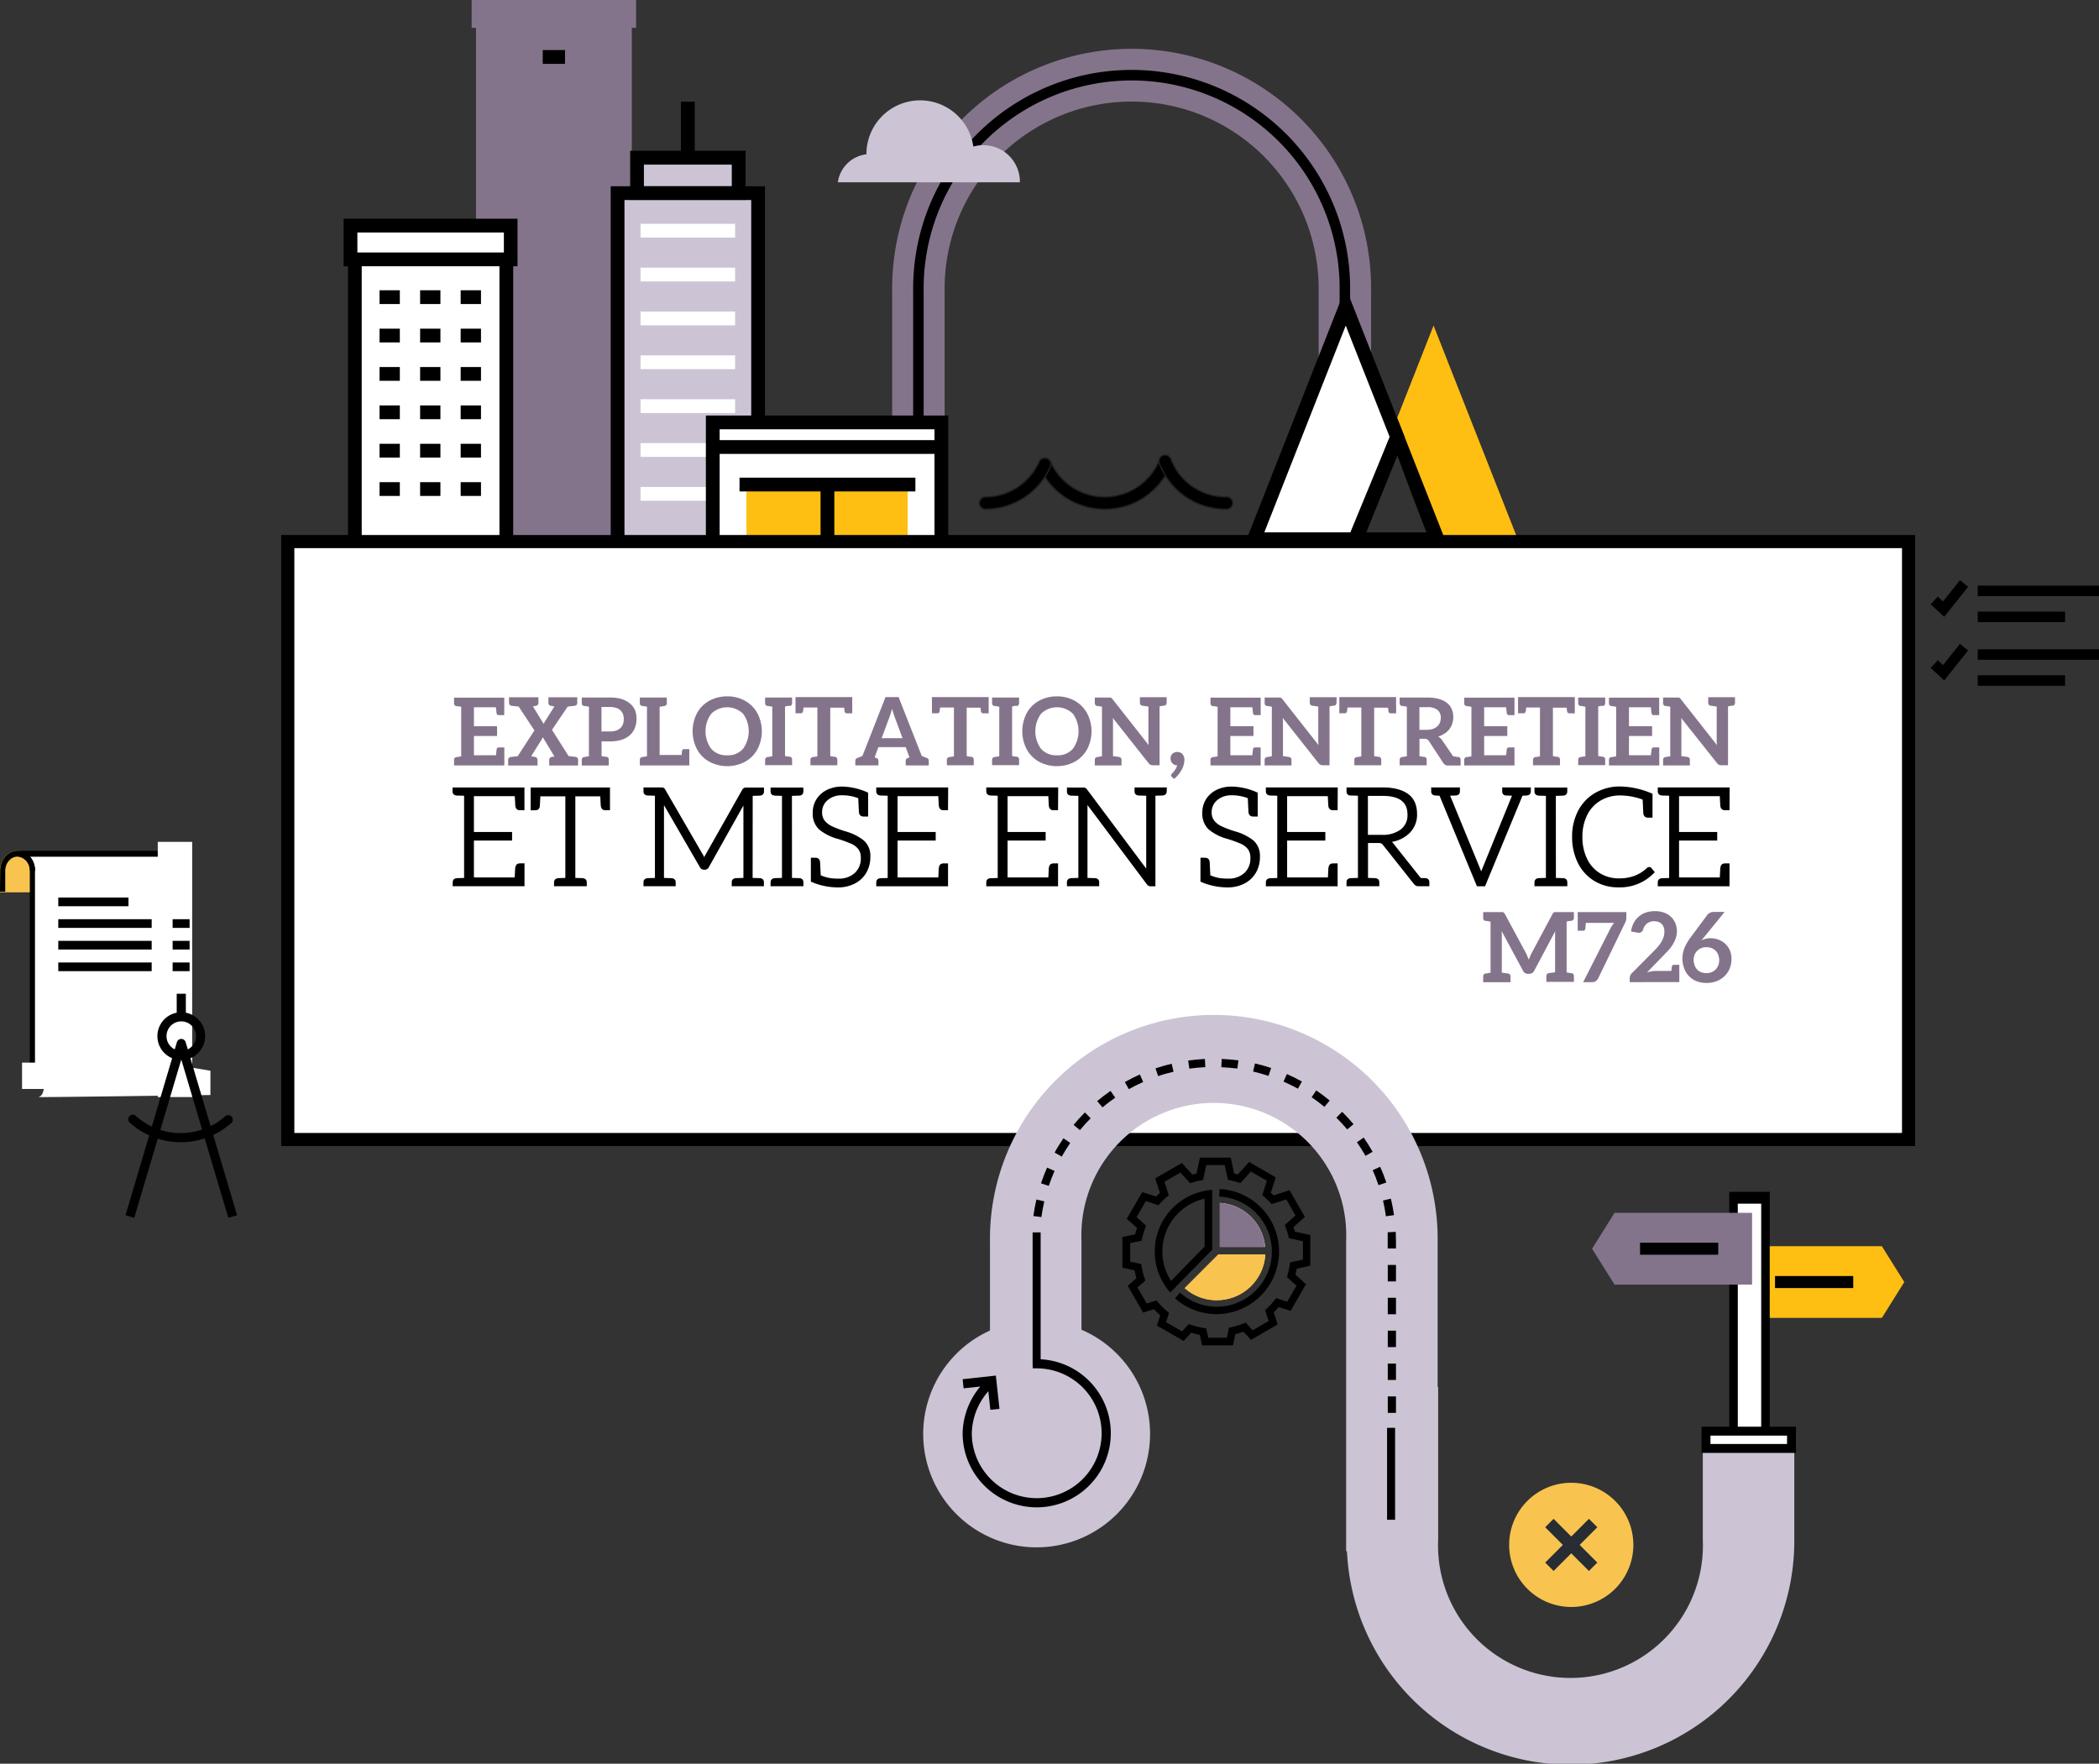 <svg id="Layer_1" data-name="Layer 1" xmlns="http://www.w3.org/2000/svg" viewBox="0 0 800.35 672.5"><rect x="0" y="0" width="800.35" height="672.5" fill="#333333" stroke="none"/><defs><style>.cls-1,.cls-6{fill:#fff;}.cls-2{fill:#febf12;}.cls-3{fill:#84748b;}.cls-12,.cls-4{fill:#ccc4d4;}.cls-5{stroke:#231f20;stroke-width:0.5px;}.cls-10,.cls-11,.cls-12,.cls-14,.cls-15,.cls-5,.cls-6,.cls-8{stroke-miterlimit:10;}.cls-10,.cls-11,.cls-14,.cls-15,.cls-6,.cls-8,.cls-9{stroke:#000;}.cls-6{stroke-width:5px;}.cls-7{fill:#f8c44f;}.cls-8{stroke-width:0.77px;}.cls-10,.cls-11,.cls-14,.cls-9{fill:none;}.cls-9{stroke-linejoin:round;}.cls-10,.cls-11,.cls-9{stroke-width:3.48px;}.cls-11{stroke-linecap:round;}.cls-12{stroke:#ccc4d4;stroke-width:7px;}.cls-13{fill:#282d33;}.cls-14{stroke-width:3.5px;}.cls-15{stroke-width:1.15px;}</style></defs><title>M726_launch_page_fr</title><line class="cls-1" x1="145.43" y1="165.52" x2="135.53" y2="165.52"/><polygon class="cls-2" points="546.62 124.13 529.88 166.63 545.72 206.84 579.21 206.84 546.62 124.13"/><path class="cls-3" d="M375.06,189.75h-20V111.11a91.31,91.31,0,1,1,182.61,0v87.43h-20V111.11a71.31,71.31,0,1,0-142.61,0Z" transform="translate(-14.87 -0.23)"/><path d="M529.67,198.54h-4V111.11a79.31,79.31,0,1,0-158.61,0v74.8h-4v-74.8a83.31,83.31,0,1,1,166.61,0Z" transform="translate(-14.87 -0.23)"/><polygon class="cls-1" points="532.74 166.63 530.34 160.54 513.15 116.9 477.35 207.77 517.94 204.18 532.28 167.78 532.74 166.63"/><path d="M533.76,208.23l-44.4-.23L528,109.88l22.45,57Zm-38-5h34l15-36.37L528,124.37,495.07,208Z" transform="translate(-14.87 -0.23)"/><path d="M566.3,207.07H528.91l18.7-47.46Zm-30.54-3.84h23L547.6,174.1Z" transform="translate(-14.87 -0.23)"/><rect class="cls-3" x="181.5" y="4.3" width="59.41" height="201.7"/><rect class="cls-3" x="179.84" width="62.71" height="10.62"/><polyline class="cls-1" points="135.3 206 135.3 96.81 193.06 96.81 193.06 206"/><polygon points="195.68 206 190.44 206 190.44 99.43 137.92 99.43 137.92 206 132.68 206 132.68 94.19 195.68 94.19 195.68 206"/><rect class="cls-1" x="133.65" y="86.03" width="61.06" height="12.87"/><path d="M212.2,101.75H145.89V83.63H212.2ZM151.14,96.5H207V88.88H151.14Z" transform="translate(-14.87 -0.23)"/><line class="cls-1" x1="144.72" y1="113.31" x2="152.46" y2="113.31"/><rect x="144.72" y="110.68" width="7.74" height="5.25"/><line class="cls-1" x1="160.19" y1="113.31" x2="167.93" y2="113.31"/><rect x="160.19" y="110.68" width="7.74" height="5.25"/><line class="cls-1" x1="175.65" y1="113.31" x2="183.39" y2="113.31"/><rect x="175.65" y="110.68" width="7.75" height="5.25"/><line class="cls-1" x1="144.72" y1="127.94" x2="152.46" y2="127.94"/><rect x="144.72" y="125.32" width="7.74" height="5.25"/><line class="cls-1" x1="160.19" y1="127.94" x2="167.93" y2="127.94"/><rect x="160.19" y="125.32" width="7.74" height="5.25"/><line class="cls-1" x1="175.65" y1="127.94" x2="183.39" y2="127.94"/><rect x="175.65" y="125.32" width="7.75" height="5.25"/><line class="cls-1" x1="144.72" y1="142.57" x2="152.46" y2="142.57"/><rect x="144.72" y="139.95" width="7.74" height="5.25"/><line class="cls-1" x1="160.19" y1="142.57" x2="167.93" y2="142.57"/><rect x="160.19" y="139.95" width="7.74" height="5.25"/><line class="cls-1" x1="175.65" y1="142.57" x2="183.39" y2="142.57"/><rect x="175.65" y="139.95" width="7.75" height="5.25"/><line class="cls-1" x1="144.72" y1="157.21" x2="152.46" y2="157.21"/><rect x="144.72" y="154.59" width="7.74" height="5.25"/><line class="cls-1" x1="160.19" y1="157.21" x2="167.93" y2="157.21"/><rect x="160.19" y="154.59" width="7.74" height="5.25"/><line class="cls-1" x1="175.65" y1="157.21" x2="183.39" y2="157.21"/><rect x="175.65" y="154.59" width="7.75" height="5.25"/><line class="cls-1" x1="144.72" y1="171.84" x2="152.46" y2="171.84"/><rect x="144.72" y="169.22" width="7.74" height="5.25"/><line class="cls-1" x1="160.19" y1="171.84" x2="167.93" y2="171.84"/><rect x="160.19" y="169.22" width="7.74" height="5.25"/><line class="cls-1" x1="175.65" y1="171.84" x2="183.39" y2="171.84"/><rect x="175.65" y="169.22" width="7.75" height="5.25"/><line class="cls-1" x1="144.72" y1="186.48" x2="152.46" y2="186.48"/><rect x="144.72" y="183.85" width="7.74" height="5.25"/><line class="cls-1" x1="160.19" y1="186.48" x2="167.93" y2="186.48"/><rect x="160.19" y="183.85" width="7.74" height="5.25"/><line class="cls-1" x1="175.65" y1="186.48" x2="183.39" y2="186.48"/><rect x="175.65" y="183.85" width="7.75" height="5.25"/><polyline class="cls-4" points="235.49 206 235.49 73.65 289.07 73.65 289.07 206"/><polygon points="291.69 206 286.44 206 286.44 76.27 238.11 76.27 238.11 206 232.86 206 232.86 71.02 291.69 71.02 291.69 206"/><rect class="cls-4" x="242.9" y="60.12" width="38.76" height="13.48"/><path d="M299.15,76.45h-44V57.72h44ZM260.39,71.2H293.9V63H260.39Z" transform="translate(-14.87 -0.23)"/><rect class="cls-1" x="244.24" y="85.34" width="36.06" height="5.25"/><rect class="cls-1" x="244.24" y="102.06" width="36.06" height="5.25"/><rect class="cls-1" x="244.24" y="118.79" width="36.06" height="5.25"/><rect class="cls-1" x="244.24" y="135.51" width="36.06" height="5.25"/><rect class="cls-1" x="244.24" y="152.23" width="36.06" height="5.25"/><rect class="cls-1" x="244.24" y="168.96" width="36.06" height="5.25"/><rect class="cls-1" x="244.24" y="185.68" width="36.06" height="5.25"/><line class="cls-4" x1="262.28" y1="58.26" x2="262.28" y2="38.75"/><rect x="259.65" y="38.75" width="5.25" height="19.51"/><polyline class="cls-1" points="271.78 206 271.78 161.06 358.94 161.06 358.94 206"/><polygon points="361.57 206 356.32 206 356.32 163.68 274.4 163.68 274.4 206 269.15 206 269.15 158.44 361.57 158.44 361.57 206"/><rect class="cls-2" x="284.62" y="182.77" width="61.49" height="23.23"/><rect x="281.98" y="182.13" width="67.06" height="5.25"/><rect x="312.88" y="183.14" width="5.25" height="22.86"/><rect x="271.81" y="167.82" width="87.1" height="5.25"/><path class="cls-4" d="M334.34,69.74h69.41c0-.07,0-.13,0-.19A13.92,13.92,0,0,0,386,56.12a20.48,20.48,0,0,0-40.76,2.81v.13A12.49,12.49,0,0,0,334.34,69.74Z" transform="translate(-14.87 -0.23)"/><path class="cls-5" d="M436.07,194.4a27.24,27.24,0,0,1-24.94-16.32,2.36,2.36,0,0,1,4.32-1.89,22.5,22.5,0,0,0,41.59-.84,2.36,2.36,0,0,1,4.39,1.71A27,27,0,0,1,436.07,194.4Z" transform="translate(-14.87 -0.23)"/><path class="cls-5" d="M482.4,192.05" transform="translate(-14.87 -0.23)"/><path class="cls-5" d="M482.4,194.4A27,27,0,0,1,457,177.06a2.36,2.36,0,1,1,4.39-1.71,22.38,22.38,0,0,0,21,14.34,2.36,2.36,0,1,1,0,4.71Z" transform="translate(-14.87 -0.23)"/><path class="cls-5" d="M390.5,194.4a2.36,2.36,0,0,1,0-4.71,22.52,22.52,0,0,0,20.63-13.5,2.36,2.36,0,0,1,4.32,1.89A27.24,27.24,0,0,1,390.5,194.4Z" transform="translate(-14.87 -0.23)"/><path class="cls-5" d="M390.5,192.05" transform="translate(-14.87 -0.23)"/><line class="cls-1" x1="215.45" y1="21.72" x2="206.95" y2="21.72"/><rect x="206.95" y="19.09" width="8.49" height="5.25"/><rect class="cls-6" x="109.73" y="206.5" width="618" height="228"/><path class="cls-7" d="M27.22,339.35v-7.1c0-3.6-2.54-6.52-5.68-6.52s-5.69,2.92-5.69,6.52v7.1Z" transform="translate(-14.87 -0.23)"/><path class="cls-7" d="M14.87,332.25c0-4.22,3-7.65,6.67-7.65s6.67,3.43,6.67,7.65v8.23H14.87Zm11.37,0c0-3-2.11-5.39-4.7-5.39s-4.7,2.42-4.7,5.39v6h9.4Z" transform="translate(-14.87 -0.23)"/><path class="cls-1" d="M27.22,332.25V405.2h0l0,1.09c0,3.35,2.22,6.1,5,6.48H85.18c-2.83-.38-5-3.13-5-6.48V404.8h0V332.25c0-3.35-2.19-6.1-5-6.48-1.55,0-50.38,0-52.91,0C25,326.15,27.22,328.9,27.22,332.25Z" transform="translate(-14.87 -0.23)"/><path d="M32.15,413.89c-3.35-.44-5.89-3.68-5.91-7.56V332.25a5.18,5.18,0,0,0-4.15-5.35l.11-2.26h53c3.36.45,5.9,3.71,5.9,7.6l0,74a5.18,5.18,0,0,0,4.15,5.36l-.12,2.25h-53Zm48.91-2.26a8.21,8.21,0,0,1-1.89-5.34v-.35h0V332.25a5.18,5.18,0,0,0-4.1-5.34H26.32a8.28,8.28,0,0,1,1.89,5.34v71.82h0l0,2.22a5.19,5.19,0,0,0,4.11,5.35H81.06Z" transform="translate(-14.87 -0.23)"/><path d="M14.87,340.25h2v-8c0-3,2.11-5.39,4.7-5.39s4.7,2.42,4.7,5.39h2c0-4.22-3-7.65-6.67-7.65s-6.67,3.43-6.67,7.65Z" transform="translate(-14.87 -0.23)"/><path d="M32.37,413.9c3.31,0,6.33-3.63,6.33-7.61v-4.15h-2v4.15c0,2.75-2.12,5.35-4.36,5.35Z" transform="translate(-14.87 -0.23)"/><rect class="cls-1" x="60.15" y="321" width="13.13" height="97.31"/><path class="cls-1" d="M29.46,418.53c-1.08.18,65.64-.77,65.64-.77V408.5S31.73,397.8,31,400,34.09,417.76,29.46,418.53Z" transform="translate(-14.87 -0.23)"/><rect class="cls-1" x="8.41" y="405.18" width="12.36" height="10.04"/><rect class="cls-8" x="22.61" y="342.62" width="25.99" height="2.54"/><rect class="cls-8" x="22.61" y="350.88" width="34.84" height="2.54"/><rect class="cls-8" x="22.61" y="359.13" width="34.84" height="2.54"/><rect class="cls-8" x="22.61" y="367.38" width="34.84" height="2.54"/><rect class="cls-8" x="66.21" y="350.88" width="5.7" height="2.54"/><rect class="cls-8" x="66.21" y="359.13" width="5.7" height="2.54"/><rect class="cls-8" x="66.21" y="367.38" width="5.7" height="2.54"/><polyline class="cls-9" points="88.73 463.87 69.12 397.87 49.52 463.87"/><circle class="cls-10" cx="69.12" cy="395.08" r="7.37"/><line class="cls-10" x1="69.12" y1="378.92" x2="69.12" y2="387.71"/><path class="cls-11" d="M101.89,427.16A27.32,27.32,0,0,1,65.5,427" transform="translate(-14.87 -0.23)"/><path d="M485,513.23H473.22l-.86-4a32.21,32.21,0,0,1-3.32-.83l-2.84,3.14L456,505.67l1.26-3.9a31.44,31.44,0,0,1-2.38-2.38l-4.11,1.33-5.87-10.17,3.3-3c-.29-1-.54-1.94-.74-2.94l-4.61-1V471.9l4.85-1c.2-.78.44-1.6.72-2.45l-3.9-3.52,5.88-10.16,5.29,1.71c.49-.51,1-1,1.45-1.42l-1.79-5.52,10.17-5.87,4,4.45c.54-.16,1.06-.3,1.58-.42l1.31-6.09h11.74l1.3,6.09c.47.11.94.23,1.4.36l4.31-4.77,10.16,5.87-1.9,5.89c.36.33.72.67,1.07,1l6.07-2,5.87,10.16-4.36,3.94c.2.57.37,1.14.53,1.72l5.88,1.26v11.73L509.3,484c-.14.78-.3,1.52-.48,2.24l4,3.66L507,500.07l-4.56-1.47c-.59.7-1.23,1.39-1.9,2l1.5,4.65-10.16,5.87L489,508a31.36,31.36,0,0,1-3.1.95Zm-9.4-2.91h7.05l.82-3.84.92-.19a29.77,29.77,0,0,0,4.51-1.38l.93-.37,2.66,2.94,6.1-3.53-1.34-4.15.67-.63a28.59,28.59,0,0,0,2.91-3.16l.63-.8,4.23,1.37,3.53-6.1-3.64-3.3.25-.87a28.34,28.34,0,0,0,.8-3.73l.15-1,4.9-1.05V473.5l-5.35-1.14-.21-.89a28.83,28.83,0,0,0-1-3.2l-.35-.93,4.07-3.68-3.52-6.1-5.56,1.8-.63-.67a29,29,0,0,0-2.22-2.12l-.74-.63,1.77-5.48-6.1-3.52-4,4.39-.89-.27a28.13,28.13,0,0,0-2.94-.76l-.93-.19-1.21-5.64h-7.05l-1.2,5.64-.94.19a27,27,0,0,0-3.1.82l-.89.29-3.7-4.1-6.11,3.53,1.66,5.12-.74.63a29.52,29.52,0,0,0-2.56,2.49l-.63.69-4.83-1.56-3.52,6.1,3.6,3.26-.33.92a28.27,28.27,0,0,0-1.16,3.9l-.19.92-4.38.94v7.05l4.22.9.16,1a28.37,28.37,0,0,0,1.11,4.38l.31.9-3,2.68,3.52,6.11,3.71-1.2.63.74a29.85,29.85,0,0,0,3.42,3.42l.75.63-1.14,3.51,6.11,3.52,2.53-2.8.9.31a27.72,27.72,0,0,0,4.75,1.17l1,.16Z" transform="translate(-14.87 -0.23)"/><path class="cls-7" d="M478.82,496a18.38,18.38,0,0,1-12.23-4.6l12.85-12.86h17.9A18.54,18.54,0,0,1,478.82,496Z" transform="translate(-14.87 -0.23)"/><path class="cls-1" d="M480,475.69V458.91a18.41,18.41,0,0,1,17.26,16.78Z" transform="translate(-14.87 -0.23)"/><path class="cls-7" d="M478.82,496a18.38,18.38,0,0,1-12.23-4.6l12.85-12.86h17.9A18.54,18.54,0,0,1,478.82,496Z" transform="translate(-14.87 -0.23)"/><path class="cls-3" d="M480,475.69V458.91a18.41,18.41,0,0,1,17.26,16.78Z" transform="translate(-14.87 -0.23)"/><path d="M478.75,501.3a23.82,23.82,0,0,1-15.84-6l1.92-2.17a21,21,0,1,0,14.93-36.63l.14-2.9a23.87,23.87,0,0,1-1.15,47.71Z" transform="translate(-14.87 -0.23)"/><path d="M474.19,457.27v18.28l-12.81,13.08a20.67,20.67,0,0,1,12.81-31.36m2.9-3.34a23.57,23.57,0,0,0-16,39.13l16-16.32V453.93Z" transform="translate(-14.87 -0.23)"/><path class="cls-12" d="M667.65,557.07v30.26a54,54,0,1,1-107.91,0V532.59h-.2V473.48a81.85,81.85,0,1,0-163.69,0v32.26h27.89V473.48a54,54,0,1,1,107.91,0V588.23h.23a81.83,81.83,0,0,0,163.66-.9V557.07Z" transform="translate(-14.87 -0.23)"/><path class="cls-4" d="M410.14,590.23A43.25,43.25,0,1,0,366.89,547,43.24,43.24,0,0,0,410.14,590.23Z" transform="translate(-14.87 -0.23)"/><rect x="393.74" y="469.91" width="3.06" height="51.09"/><path d="M408.89,463.9c.29-2.11.68-4.23,1.17-6.3l3,.71c-.46,2-.83,4-1.11,6Zm2.91-12.47c.68-2,1.46-4,2.32-6l2.86,1.27c-.82,1.86-1.56,3.78-2.21,5.7ZM417,439.71c1-1.86,2.17-3.69,3.37-5.45l2.58,1.77c-1.14,1.68-2.23,3.43-3.22,5.21Zm7.23-10.56c1.36-1.64,2.8-3.24,4.31-4.75l2.21,2.21c-1.43,1.44-2.82,3-4.11,4.53Zm9-9.08c1.63-1.36,3.35-2.66,5.1-3.87l1.78,2.57c-1.67,1.16-3.31,2.4-4.87,3.71Zm10.54-7.26c1.86-1.05,3.78-2,5.73-2.88l1.27,2.86c-1.86.82-3.7,1.75-5.47,2.74Zm11.7-5.21c2-.68,4.09-1.28,6.16-1.77l.72,3.05c-2,.46-4,1-5.88,1.68Zm12.46-3c2.1-.29,4.24-.49,6.37-.59l.15,3.12c-2,.1-4.08.29-6.09.57Zm12.64,2.52.14-3.13c2.13.09,4.28.29,6.38.57l-.42,3.1C484.66,407.43,482.61,407.25,480.57,407.16Zm12.12,1.65.7-3.05c2.08.48,4.15,1.06,6.17,1.74l-1,3C496.65,409.82,494.67,409.27,492.69,408.81Zm11.6,3.85,1.26-2.86c1.94.85,3.87,1.81,5.74,2.85l-1.52,2.73C508,414.39,506.14,413.48,504.29,412.66ZM515,418.6l1.76-2.59c1.76,1.2,3.48,2.49,5.12,3.85l-2,2.41C518.3,421,516.66,419.74,515,418.6Zm9.43,7.78,2.2-2.22c1.52,1.51,3,3.09,4.34,4.72l-2.4,2C527.25,429.34,525.85,427.82,524.41,426.38Zm7.85,9.38,2.57-1.78c1.21,1.75,2.36,3.57,3.4,5.43l-2.72,1.53C534.51,439.17,533.42,437.43,532.26,435.76Zm6,10.65,2.85-1.28c.87,1.94,1.66,3.94,2.35,6l-3,1C539.85,450.17,539.1,448.26,538.27,446.41ZM542.21,458l3-.73c.5,2.06.9,4.18,1.2,6.29l-3.09.44C543.07,462,542.68,460,542.21,458Zm1.74,12.1,3.12-.16c.06,1.18.09,2.38.09,3.56v2.78H544v-2.78C544,472.35,544,471.2,544,470.08Zm.08,68.86v-6.27h3.13v6.27Zm0-12.54v-6.27h3.13v6.27Zm0-12.53V507.6h3.13v6.27Zm0-12.54v-6.27h3.13v6.27Zm0-12.53v-6.27h3.13v6.27Z" transform="translate(-14.87 -0.23)"/><polygon class="cls-2" points="665.1 475.17 665.1 488.85 665.1 502.52 717.55 502.52 726.11 488.85 717.55 475.17 665.1 475.17"/><rect class="cls-1" x="660.99" y="456.7" width="12.18" height="96.01"/><path d="M689.67,553.23H674.24V454.67h15.43Zm-12.18-2.55h8.93V459.19h-8.93Z" transform="translate(-14.87 -0.23)"/><polygon class="cls-3" points="668.07 489.81 668.07 476.14 668.07 462.46 615.62 462.46 607.06 476.14 615.62 489.81 668.07 489.81"/><rect x="625.35" y="473.84" width="29.82" height="4.59"/><rect x="676.82" y="486.55" width="29.82" height="4.59"/><rect class="cls-1" x="650.5" y="545.7" width="32.6" height="6.6"/><path d="M696.27,547.63v3.19h-29.2v-3.19h29.2m3.4-3.4h-36v10h36v-10Z" transform="translate(-14.87 -0.23)"/><rect x="528.89" y="544.43" width="3.06" height="35.05"/><path class="cls-7" d="M637.67,589.29A23.68,23.68,0,1,1,614,565.61,23.68,23.68,0,0,1,637.67,589.29Z" transform="translate(-14.87 -0.23)"/><line class="cls-1" x1="590.78" y1="580.72" x2="607.46" y2="597.4"/><rect class="cls-13" x="611.72" y="577.49" width="4.53" height="23.59" transform="translate(-251.72 606.54) rotate(-45)"/><line class="cls-1" x1="607.46" y1="580.72" x2="590.78" y2="597.4"/><rect class="cls-13" x="602.2" y="587.02" width="23.59" height="4.53" transform="translate(-251.72 606.54) rotate(-45)"/><path class="cls-14" d="M408.67,520.23c.56,0,.93,0,1.5,0a26.5,26.5,0,1,1-26.5,26.5,26.78,26.78,0,0,1,8-18.5" transform="translate(-14.87 -0.23)"/><polyline class="cls-14" points="367.24 527.63 378.17 526.44 379.36 537.37"/><rect x="754.12" y="223.31" width="46.23" height="4"/><rect x="754.12" y="233.22" width="33.29" height="4"/><polygon points="741.32 235.19 736.17 230.42 738.89 227.48 740.88 229.33 747.32 221.25 750.44 223.75 741.32 235.19"/><rect x="754.12" y="247.57" width="46.23" height="4"/><rect x="754.12" y="257.48" width="33.29" height="4"/><polygon points="741.32 259.45 736.17 254.69 738.88 251.75 740.88 253.59 747.32 245.52 750.44 248.01 741.32 259.45"/><path class="cls-3" d="M207.14,272.91h-2.09a.81.81,0,0,1-.83-.69c-.12-.93-.2-1.7-.25-2.3h-8.39v7.2h8.82v3.74h-8.82v7.35H204c.05-.6.13-1.37.25-2.31a.81.81,0,0,1,.83-.68h2.09v6.87H188V290a1.06,1.06,0,0,1,.9-1.12l.21,0a.71.71,0,0,0,.24,0l.3-.07,1.08-.18v-18.9l-1.08-.18-.3-.07a.71.71,0,0,0-.24,0l-.21,0a1.06,1.06,0,0,1-.9-1.12v-2.12h19.15Z" transform="translate(-14.87 -0.23)"/><path class="cls-3" d="M235.29,290v2.12h-11V290a1.06,1.06,0,0,1,.9-1.12l1.08-.21-4.43-7.35a.77.77,0,0,1-.18.4l-.18.36-4.07,6.48,1.52.32a1.07,1.07,0,0,1,.9,1.12v2.12h-11.2V290a1.07,1.07,0,0,1,.94-1.12l2.7-.32,6.37-9.83-6-9.07-2.77-.32a1.06,1.06,0,0,1-.9-1.12v-2.12h11.2v2.12a1.06,1.06,0,0,1-.9,1.12l-1.19.25,4.1,6.66.22-.47a2.33,2.33,0,0,1,.25-.47l3.6-5.69-1.37-.28a1.06,1.06,0,0,1-.9-1.12v-2.12h11v2.12a1.06,1.06,0,0,1-.9,1.12l-2.74.32-6,8.86,6.34,10,2.73.32A1.06,1.06,0,0,1,235.29,290Z" transform="translate(-14.87 -0.23)"/><path class="cls-3" d="M257.58,274.35a9.19,9.19,0,0,1-.65,3.49,7.53,7.53,0,0,1-1.87,2.7,9,9,0,0,1-3.17,1.76,13.85,13.85,0,0,1-4.43.61h-3.21v5.62l1.09.18.3.07a.71.71,0,0,0,.24,0l.21,0A1.06,1.06,0,0,1,247,290v2.12H236.7V290a1.06,1.06,0,0,1,.9-1.12l.21,0,.54-.11,1.08-.18v-18.9l-1.08-.18-.31-.07a.66.66,0,0,0-.23,0l-.21,0a1.06,1.06,0,0,1-.9-1.12v-2.12h10.76a15.12,15.12,0,0,1,4.54.61,8.85,8.85,0,0,1,3.13,1.73A6.88,6.88,0,0,1,257,271,9,9,0,0,1,257.58,274.35Zm-4.86,0a5.23,5.23,0,0,0-.33-1.88,3.9,3.9,0,0,0-1-1.44,4.34,4.34,0,0,0-1.62-.9,7.65,7.65,0,0,0-2.34-.32h-3.21v9.32h3.21a7.35,7.35,0,0,0,2.34-.32,4.53,4.53,0,0,0,1.62-.94,3.41,3.41,0,0,0,1-1.51A5.61,5.61,0,0,0,252.72,274.35Z" transform="translate(-14.87 -0.23)"/><path class="cls-3" d="M277.7,292.09H258.84V290a1.05,1.05,0,0,1,.89-1.12l.22,0,.54-.11,1.08-.18v-18.9l-1.08-.18-.31-.07a.66.66,0,0,0-.23,0l-.22,0a1.05,1.05,0,0,1-.89-1.12v-2.12h10.29v2.12a1.06,1.06,0,0,1-.9,1.12l-.22,0-.54.11-1.08.18V288.1h8.39c.08-1,.12-1.48.15-1.55a.79.79,0,0,1,.82-.68h1.95Z" transform="translate(-14.87 -0.23)"/><path class="cls-3" d="M303.67,285.94a12,12,0,0,1-4.68,4.73,14.53,14.53,0,0,1-13.64,0,12.05,12.05,0,0,1-4.7-4.72,15,15,0,0,1,0-13.82,11.94,11.94,0,0,1,4.7-4.7,13.84,13.84,0,0,1,6.82-1.67,13.45,13.45,0,0,1,6.86,1.73,12,12,0,0,1,4.66,4.75,14.84,14.84,0,0,1,0,13.68Zm-5.43-13.52a8.68,8.68,0,0,0-12.21,0,11.36,11.36,0,0,0,0,13.3,7.64,7.64,0,0,0,6.12,2.5,7.5,7.5,0,0,0,6.08-2.52,11.42,11.42,0,0,0,0-13.3Z" transform="translate(-14.87 -0.23)"/><path class="cls-3" d="M315.79,269.34a.71.71,0,0,0-.24,0l-.3.07-1.05.18v18.9l1.05.18.3.07a.71.71,0,0,0,.24,0l.21,0a1.06,1.06,0,0,1,.9,1.12v2.12H306.61V290a1.06,1.06,0,0,1,.9-1.12l.21,0,.54-.11,1.08-.18v-18.9l-1.08-.18-.3-.07a.75.75,0,0,0-.24,0l-.21,0a1.06,1.06,0,0,1-.9-1.12v-2.12H316.9v2.12a1.06,1.06,0,0,1-.9,1.12Z" transform="translate(-14.87 -0.23)"/><path class="cls-3" d="M339.83,272.22h-2.05a.82.82,0,0,1-.86-.68c-.07-.41-.13-.9-.18-1.48h-5.29v18.47l1,.18.31.07a.66.66,0,0,0,.23,0l.22,0a1.07,1.07,0,0,1,.93,1.12v2.12H323.89V290a1.06,1.06,0,0,1,.9-1.12l.21,0a.75.75,0,0,0,.24,0l.3-.07,1-.18V270h-5.3a11.39,11.39,0,0,1-.18,1.51.8.8,0,0,1-.82.68H318.2v-6.15h21.63Z" transform="translate(-14.87 -0.23)"/><path class="cls-3" d="M369,290.26v1.83h-8.79v-1.83a1,1,0,0,1,.72-.94l.72-.29-1.44-3.92H349.81L348.37,289l.72.29a1,1,0,0,1,.72.94v1.83H341v-1.83a1,1,0,0,1,.72-.94l2-.83,8.79-22.42h5l8.82,22.42,2,.83A.94.94,0,0,1,369,290.26Zm-10-8.57-3-8.1c-.29-.79-.61-1.81-1-3.06l-.32,1.12c-.2.64-.41,1.3-.65,2l-3,8.06Z" transform="translate(-14.87 -0.23)"/><path class="cls-3" d="M391.85,272.22H389.8a.82.82,0,0,1-.86-.68,14.64,14.64,0,0,1-.18-1.48h-5.29v18.47l1,.18.3.07a.75.75,0,0,0,.24,0l.22,0a1.07,1.07,0,0,1,.93,1.12v2.12H375.91V290a1.06,1.06,0,0,1,.9-1.12l.21,0a.66.66,0,0,0,.23,0l.31-.07,1.05-.18V270h-5.3a13.36,13.36,0,0,1-.18,1.51.8.8,0,0,1-.82.68h-2.09v-6.15h21.63Z" transform="translate(-14.87 -0.23)"/><path class="cls-3" d="M402.33,269.34a.66.66,0,0,0-.23,0l-.31.07-1,.18v18.9l1,.18.31.07a.66.66,0,0,0,.23,0l.22,0a1.06,1.06,0,0,1,.9,1.12v2.12h-10.3V290a1.06,1.06,0,0,1,.9-1.12l.22,0,.54-.11,1.08-.18v-18.9l-1.08-.18-.31-.07a.66.66,0,0,0-.23,0l-.22,0a1.06,1.06,0,0,1-.9-1.12v-2.12h10.3v2.12a1.06,1.06,0,0,1-.9,1.12Z" transform="translate(-14.87 -0.23)"/><path class="cls-3" d="M429.38,285.94a12,12,0,0,1-4.68,4.73,14.53,14.53,0,0,1-13.64,0,12.05,12.05,0,0,1-4.7-4.72,15,15,0,0,1,0-13.82,11.94,11.94,0,0,1,4.7-4.7,13.84,13.84,0,0,1,6.82-1.67,13.45,13.45,0,0,1,6.86,1.73,12,12,0,0,1,4.66,4.75,14.84,14.84,0,0,1,0,13.68ZM424,272.42a8.68,8.68,0,0,0-12.21,0,11.36,11.36,0,0,0,0,13.3,7.64,7.64,0,0,0,6.12,2.5,7.5,7.5,0,0,0,6.08-2.52,11.42,11.42,0,0,0,0-13.3Z" transform="translate(-14.87 -0.23)"/><path class="cls-3" d="M459.71,268.19a1.06,1.06,0,0,1-.9,1.12l-.21,0a.71.71,0,0,0-.24,0l-.3.07-1.05.18v22.46h-2.52a2.37,2.37,0,0,1-.93-.18,1.93,1.93,0,0,1-.76-.64L439.19,274c.05.53.07.9.07,1.12l0,1v12.42l2.34.32a1.06,1.06,0,0,1,.9,1.12v2.12H432.32V290a1.06,1.06,0,0,1,.9-1.12l.21,0,.54-.11,1.08-.18v-18.9l-1.08-.18-.3-.07a.75.75,0,0,0-.24,0l-.21,0a1.06,1.06,0,0,1-.9-1.12v-2.12h5.25l.54,0a.68.68,0,0,1,.4.11.76.76,0,0,1,.32.22l.36.43,13.68,17.39-.11-1.23c0-.26,0-.65,0-1.15V269.63l-2.34-.32a1.06,1.06,0,0,1-.9-1.12v-2.12h10.22Z" transform="translate(-14.87 -0.23)"/><path class="cls-3" d="M461.73,296.49a.79.79,0,0,1-.33-.65,1,1,0,0,1,.36-.65,9,9,0,0,0,1.26-1.57,4.64,4.64,0,0,0,.69-1.6,2.44,2.44,0,0,1-1-.18,2.5,2.5,0,0,1-1.13-1,2.84,2.84,0,0,1-.38-1.46,2.28,2.28,0,0,1,.72-1.75,2.65,2.65,0,0,1,1.87-.66,2.41,2.41,0,0,1,2,.88,3.32,3.32,0,0,1,.7,2.14,8.16,8.16,0,0,1-1.13,3.89,10.7,10.7,0,0,1-2.83,3.35Z" transform="translate(-14.87 -0.23)"/><path class="cls-3" d="M495.57,272.91h-2.09a.81.81,0,0,1-.83-.69c-.12-.93-.2-1.7-.25-2.3H484v7.2h8.82v3.74H484v7.35h8.39c.05-.6.13-1.37.25-2.31a.81.81,0,0,1,.83-.68h2.09v6.87H476.42V290a1.06,1.06,0,0,1,.9-1.12l.21,0a.75.75,0,0,0,.24,0l.3-.07,1.08-.18v-18.9l-1.08-.18-.3-.07a.75.75,0,0,0-.24,0l-.21,0a1.06,1.06,0,0,1-.9-1.12v-2.12h19.15Z" transform="translate(-14.87 -0.23)"/><path class="cls-3" d="M524.48,268.19a1.06,1.06,0,0,1-.9,1.12l-.22,0a.66.66,0,0,0-.23,0l-.31.07-1,.18v22.46h-2.52a2.42,2.42,0,0,1-.94-.18,2,2,0,0,1-.76-.64L504,274c0,.53.07.9.07,1.12l0,1v12.42l2.34.32a1.06,1.06,0,0,1,.9,1.12v2.12H497.08V290a1.06,1.06,0,0,1,.9-1.12l.22,0,.54-.11,1.08-.18v-18.9l-1.08-.18-.31-.07a.66.66,0,0,0-.23,0l-.22,0a1.06,1.06,0,0,1-.9-1.12v-2.12h5.26l.54,0a.65.65,0,0,1,.39.11.73.73,0,0,1,.33.22l.36.43,13.68,17.39-.11-1.23a11.25,11.25,0,0,1,0-1.15V269.63l-2.34-.32a1.06,1.06,0,0,1-.9-1.12v-2.12h10.23Z" transform="translate(-14.87 -0.23)"/><path class="cls-3" d="M547.23,272.22h-2.05a.83.83,0,0,1-.87-.68c-.07-.41-.13-.9-.18-1.48h-5.29v18.47l1,.18.31.07a.66.66,0,0,0,.23,0l.22,0a1.07,1.07,0,0,1,.93,1.12v2.12H531.28V290a1.06,1.06,0,0,1,.9-1.12l.22,0a.7.7,0,0,0,.23,0l.31-.07,1-.18V270h-5.29c-.05.62-.11,1.12-.18,1.51a.81.81,0,0,1-.83.68h-2.09v-6.15h21.64Z" transform="translate(-14.87 -0.23)"/><path class="cls-3" d="M571.81,290v2.12H567a2,2,0,0,1-1.08-.25,2.62,2.62,0,0,1-.73-.72l-5.47-8.35a2,2,0,0,0-.68-.65,2.36,2.36,0,0,0-1.08-.21h-1.84v6.62l1.08.18.31.07a.66.66,0,0,0,.23,0l.22,0a1.06,1.06,0,0,1,.9,1.12v2.12h-10.3V290a1.06,1.06,0,0,1,.9-1.12l.22,0,.54-.11,1.08-.18v-18.9l-1.08-.18-.31-.07a.66.66,0,0,0-.23,0l-.22,0a1.06,1.06,0,0,1-.9-1.12v-2.12h10.41a17,17,0,0,1,4.57.54,9.1,9.1,0,0,1,3.1,1.54,6.05,6.05,0,0,1,1.8,2.38,7.78,7.78,0,0,1,.57,3,8.39,8.39,0,0,1-.39,2.49,7.4,7.4,0,0,1-1.12,2.12,6.77,6.77,0,0,1-1.8,1.66,10.59,10.59,0,0,1-2.45,1.15,4.76,4.76,0,0,1,1.59,1.51l4.1,6,1.12.18.34.07a1,1,0,0,0,.27,0l.29,0A1.05,1.05,0,0,1,571.81,290Zm-8.89-12.82a4.17,4.17,0,0,0,1-1.44,5,5,0,0,0,.32-1.8,3.75,3.75,0,0,0-1.3-3.06,6.25,6.25,0,0,0-4-1h-2.85v8.64h2.78a7.92,7.92,0,0,0,2.37-.36A4.61,4.61,0,0,0,562.92,277.15Z" transform="translate(-14.87 -0.23)"/><path class="cls-3" d="M592.34,272.91h-2.09a.8.8,0,0,1-.83-.69c-.12-.93-.2-1.7-.25-2.3h-8.39v7.2h8.82v3.74h-8.82v7.35h8.39c.05-.6.13-1.37.25-2.31a.8.8,0,0,1,.83-.68h2.09v6.87H573.18V290a1.06,1.06,0,0,1,.9-1.12l.22,0a.66.66,0,0,0,.23,0l.31-.07,1.08-.18v-18.9l-1.08-.18-.31-.07a.66.66,0,0,0-.23,0l-.22,0a1.06,1.06,0,0,1-.9-1.12v-2.12h19.16Z" transform="translate(-14.87 -0.23)"/><path class="cls-3" d="M615.34,272.22h-2.05a.83.83,0,0,1-.87-.68c-.07-.41-.13-.9-.18-1.48H607v18.47l1,.18.31.07a.66.66,0,0,0,.23,0l.22,0a1.08,1.08,0,0,1,.94,1.12v2.12h-10.3V290a1.06,1.06,0,0,1,.9-1.12l.22,0a.66.66,0,0,0,.23,0l.31-.07,1-.18V270H596.8c0,.62-.11,1.12-.18,1.51a.81.81,0,0,1-.83.68H593.7v-6.15h21.64Z" transform="translate(-14.87 -0.23)"/><path class="cls-3" d="M625.81,269.34a.66.66,0,0,0-.23,0l-.31.07-1,.18v18.9l1,.18.31.07a.66.66,0,0,0,.23,0l.22,0a1.06,1.06,0,0,1,.9,1.12v2.12h-10.3V290a1.06,1.06,0,0,1,.9-1.12l.22,0,.54-.11,1.08-.18v-18.9l-1.08-.18-.31-.07a.66.66,0,0,0-.23,0l-.22,0a1.06,1.06,0,0,1-.9-1.12v-2.12h10.3v2.12a1.06,1.06,0,0,1-.9,1.12Z" transform="translate(-14.87 -0.23)"/><path class="cls-3" d="M647.52,272.91h-2.09a.8.8,0,0,1-.82-.69c-.12-.93-.21-1.7-.26-2.3H636v7.2h8.82v3.74H636v7.35h8.38c0-.6.14-1.37.26-2.31a.8.8,0,0,1,.82-.68h2.09v6.87H628.37V290a1.06,1.06,0,0,1,.9-1.12l.22,0a.66.66,0,0,0,.23,0l.31-.07,1.08-.18v-18.9l-1.08-.18-.31-.07a.66.66,0,0,0-.23,0l-.22,0a1.06,1.06,0,0,1-.9-1.12v-2.12h19.15Z" transform="translate(-14.87 -0.23)"/><path class="cls-3" d="M676.43,268.19a1.06,1.06,0,0,1-.9,1.12l-.22,0a.66.66,0,0,0-.23,0l-.31.07-1,.18v22.46h-2.52a2.42,2.42,0,0,1-.94-.18,1.91,1.91,0,0,1-.75-.64L655.91,274c.05.53.07.9.07,1.12l0,1v12.42l2.34.32a1.06,1.06,0,0,1,.9,1.12v2.12H649V290a1.06,1.06,0,0,1,.9-1.12l.22,0,.54-.11,1.08-.18v-18.9l-1.08-.18-.31-.07a.66.66,0,0,0-.23,0l-.22,0a1.06,1.06,0,0,1-.9-1.12v-2.12h5.26l.54,0a.68.68,0,0,1,.4.11.76.76,0,0,1,.32.22l.36.43,13.68,17.39-.11-1.23c0-.26,0-.65,0-1.15V269.63l-2.34-.32a1.06,1.06,0,0,1-.9-1.12v-2.12h10.22Z" transform="translate(-14.87 -0.23)"/><path class="cls-15" d="M214.27,308.6H213q-1,0-1.08-1.23l-.21-4.13H195v14.81h14.55v2.11H195v15.22h16.67l.21-4.07Q212,330,213,330h1.29v7.58H188.06v-1c0-.58.32-.89,1-.93l3.35-.1V303.08L189,303c-.69-.07-1-.38-1-.93v-1h26.26Z" transform="translate(-14.87 -0.23)"/><path class="cls-15" d="M246.88,308.6h-1.24c-.69,0-1.06-.41-1.13-1.23l-.21-4.08H233.67v32.25l3.36.1c.68.07,1,.38,1,.93v1H226.71v-1c0-.55.34-.86,1-.93l3.3-.1V303.29H220.36l-.21,4.08q0,1.23-1.08,1.23h-1.29v-7.53h29.1Z" transform="translate(-14.87 -0.23)"/><path class="cls-15" d="M301.27,335.54l3.3.1c.69.07,1,.38,1,.93v1H294.46v-1c0-.55.34-.86,1-.93l3.45-.1v-29.1A13.48,13.48,0,0,1,299,305l-14.35,25.6a1.13,1.13,0,0,1-1,.67h-.41a1.15,1.15,0,0,1-1-.67L267.42,305c0,.35.05.83.05,1.45v29.1l3.46.1c.68.07,1,.38,1,.93v1H260.81v-1c0-.55.35-.86,1-.93l3.36-.1V303.08l-3.36-.1c-.68-.07-1-.38-1-.93v-1H267a1.62,1.62,0,0,1,.62.08,1,1,0,0,1,.36.39L282.74,327a11.8,11.8,0,0,1,.67,1.55l.67-1.6,14.35-25.38a1.52,1.52,0,0,1,.41-.39,1.42,1.42,0,0,1,.57-.08h6.19v1c0,.55-.34.86-1,.93l-3.3.1Z" transform="translate(-14.87 -0.23)"/><path class="cls-15" d="M316.28,335.54l3.36.1c.65,0,1,.35,1,.93v1H309.26v-1c0-.55.35-.86,1-.93l3.35-.1V303.13l-3.35-.1c-.69-.07-1-.38-1-.93v-1h11.36v1c0,.59-.33.9-1,.93l-3.36.1Z" transform="translate(-14.87 -0.23)"/><path class="cls-15" d="M343.91,321.17a7.26,7.26,0,0,1,2.25,5.75,11.19,11.19,0,0,1-1.52,5.88,10,10,0,0,1-4.21,3.87,13.13,13.13,0,0,1-6,1.35,24.75,24.75,0,0,1-9.8-2v-8.15h1.24c.72,0,1.1.41,1.13,1.24l.26,5.26a17.81,17.81,0,0,0,3.46,1.14,20.36,20.36,0,0,0,3.82.31,9.4,9.4,0,0,0,6.65-2.3,8,8,0,0,0,2.48-6.17,5.83,5.83,0,0,0-1.06-3.68,7.4,7.4,0,0,0-2.83-2.2,48.09,48.09,0,0,0-5.24-1.91,18.23,18.23,0,0,1-7-3.53,7.65,7.65,0,0,1-2.2-5.91,8.84,8.84,0,0,1,1.4-4.93,9.22,9.22,0,0,1,3.79-3.3,12.28,12.28,0,0,1,5.39-1.16,23.76,23.76,0,0,1,9.39,2.12V311h-1.24c-.68,0-1.06-.41-1.13-1.24l-.26-5.57a17.15,17.15,0,0,0-6.76-1.29,8.7,8.7,0,0,0-5.86,2,6.4,6.4,0,0,0-2.29,5.11,5.46,5.46,0,0,0,1.11,3.51,8.53,8.53,0,0,0,3,2.29,40.52,40.52,0,0,0,5.11,1.94A19.23,19.23,0,0,1,343.91,321.17Z" transform="translate(-14.87 -0.23)"/><path class="cls-15" d="M375.78,308.6h-1.29c-.66,0-1-.41-1.09-1.23l-.2-4.13H356.53v14.81h14.55v2.11H356.53v15.22H373.2l.2-4.07c.07-.86.43-1.29,1.09-1.29h1.29v7.58H349.56v-1c0-.58.33-.89,1-.93l3.36-.1V303.08l-3.36-.1c-.69-.07-1-.38-1-.93v-1h26.27Z" transform="translate(-14.87 -0.23)"/><path class="cls-15" d="M417.73,308.6h-1.29c-.66,0-1-.41-1.09-1.23l-.2-4.13H398.48v14.81H413v2.11H398.48v15.22h16.67l.2-4.07c.07-.86.43-1.29,1.09-1.29h1.29v7.58H391.51v-1c0-.58.33-.89,1-.93l3.36-.1V303.08l-3.36-.1c-.68-.07-1-.38-1-.93v-1h26.27Z" transform="translate(-14.87 -0.23)"/><path class="cls-15" d="M459.16,302.05c0,.55-.34.86-1,.93l-3.3.1V337.6h-1.29a1.09,1.09,0,0,1-.93-.51l-23.74-31.68a14.36,14.36,0,0,1,.05,1.49v28.64l3.46.1c.69.07,1,.38,1,.93v1H422.27v-1c0-.55.34-.86,1-.93l3.35-.1V303.13l-3.35-.1c-.69-.07-1-.38-1-.93v-1h5.67a1,1,0,0,1,.6.13,1.77,1.77,0,0,1,.38.39l23.64,31.63a14.15,14.15,0,0,1-.06-1.5V303.08l-3.45-.1c-.69-.07-1-.38-1-.93v-1h11.14Z" transform="translate(-14.87 -0.23)"/><path class="cls-15" d="M492.47,321.17a7.28,7.28,0,0,1,2.24,5.75,11.19,11.19,0,0,1-1.52,5.88,10,10,0,0,1-4.21,3.87,13.08,13.08,0,0,1-6,1.35,24.71,24.71,0,0,1-9.8-2v-8.15h1.23c.73,0,1.1.41,1.14,1.24l.26,5.26a17.74,17.74,0,0,0,3.45,1.14,20.51,20.51,0,0,0,3.82.31,9.41,9.41,0,0,0,6.66-2.3,8,8,0,0,0,2.47-6.17,5.89,5.89,0,0,0-1.05-3.68,7.44,7.44,0,0,0-2.84-2.2,47.31,47.31,0,0,0-5.24-1.91,18.23,18.23,0,0,1-7-3.53,7.68,7.68,0,0,1-2.19-5.91,8.83,8.83,0,0,1,1.39-4.93,9.22,9.22,0,0,1,3.79-3.3,12.3,12.3,0,0,1,5.4-1.16,23.84,23.84,0,0,1,9.39,2.12V311h-1.24c-.69,0-1.07-.41-1.14-1.24l-.26-5.57a17.1,17.1,0,0,0-6.75-1.29,8.68,8.68,0,0,0-5.86,2,6.41,6.41,0,0,0-2.3,5.11,5.46,5.46,0,0,0,1.11,3.51,8.48,8.48,0,0,0,3,2.29,39.92,39.92,0,0,0,5.11,1.94A19.31,19.31,0,0,1,492.47,321.17Z" transform="translate(-14.87 -0.23)"/><path class="cls-15" d="M524.33,308.6H523q-1,0-1.08-1.23l-.21-4.13H505.08v14.81h14.56v2.11H505.08v15.22h16.67l.21-4.07q.1-1.29,1.08-1.29h1.29v7.58H498.12v-1c0-.58.32-.89,1-.93l3.35-.1V303.08l-3.35-.1c-.69-.07-1-.38-1-.93v-1h26.26Z" transform="translate(-14.87 -0.23)"/><path class="cls-15" d="M559.31,336.57v1H555.7a1.39,1.39,0,0,1-.75-.18,2.22,2.22,0,0,1-.54-.49L542.7,322.12a2.92,2.92,0,0,0-1-.85,4.29,4.29,0,0,0-1.45-.18h-4.33v14.45l3.3.1c.69.07,1,.38,1,.93v1H528.87v-1c0-.55.34-.86,1-.93l3.36-.1V303.08l-3.36-.1c-.65,0-1-.34-1-.93v-1h13.21q5.94,0,9.24,2.3t3.3,7.3a9.14,9.14,0,0,1-2.89,7,12,12,0,0,1-7.48,3.15,4.13,4.13,0,0,1,1.13,1l10.94,13.78,2,.05C559,335.68,559.31,336,559.31,336.57Zm-10-19.61a7.24,7.24,0,0,0,2.81-6.09q0-7.74-10-7.74h-6.24v16h5.88A12,12,0,0,0,549.28,317Z" transform="translate(-14.87 -0.23)"/><path class="cls-15" d="M598,302.05c0,.55-.34.86-1,.93l-2,.1L580.73,337.6h-2.32l-14.25-34.52-2-.1c-.69-.07-1-.38-1-.93v-1h9.8v1c0,.55-.34.86-1,.93l-3,.1,11.92,29a23.57,23.57,0,0,1,.77,2.53,18.7,18.7,0,0,1,.78-2.53l11.81-29-3-.1c-.65,0-1-.34-1-.93v-1H598Z" transform="translate(-14.87 -0.23)"/><path class="cls-15" d="M607.56,335.54l3.35.1c.66,0,1,.35,1,.93v1H600.54v-1c0-.55.35-.86,1-.93l3.36-.1V303.13l-3.36-.1c-.68-.07-1-.38-1-.93v-1h11.35v1c0,.59-.32.9-1,.93l-3.35.1Z" transform="translate(-14.87 -0.23)"/><path class="cls-15" d="M645.07,332.75A17.29,17.29,0,0,1,632,338a16.78,16.78,0,0,1-9-2.4,16.06,16.06,0,0,1-6-6.66,21.35,21.35,0,0,1-2.11-9.62,20.44,20.44,0,0,1,2.24-9.7,16.24,16.24,0,0,1,6.3-6.58,18.17,18.17,0,0,1,9.31-2.35,31.47,31.47,0,0,1,11.66,2.58v8.15h-1.24c-.68,0-1.06-.41-1.13-1.24l-.26-5.47a26,26,0,0,0-9-1.75,15.12,15.12,0,0,0-8,2.09,13.77,13.77,0,0,0-5.27,5.8,18.93,18.93,0,0,0-1.83,8.47,19.25,19.25,0,0,0,1.81,8.56,13.58,13.58,0,0,0,5.11,5.78,14.15,14.15,0,0,0,7.68,2.07,17.13,17.13,0,0,0,6-1,14.87,14.87,0,0,0,4.93-3.07.76.76,0,0,1,.52-.26.59.59,0,0,1,.41.21Z" transform="translate(-14.87 -0.23)"/><path class="cls-15" d="M673.76,308.6h-1.29q-1,0-1.08-1.23l-.21-4.13H654.52v14.81h14.55v2.11H654.52v15.22h16.66l.21-4.07q.11-1.29,1.08-1.29h1.29v7.58H647.55v-1c0-.58.33-.89,1-.93l3.35-.1V303.08l-3.35-.1c-.69-.07-1-.38-1-.93v-1h26.26Z" transform="translate(-14.87 -0.23)"/><path class="cls-3" d="M613.86,351.35a.75.75,0,0,0-.24,0l-.31.07-1.08.18v19.43l1.08.18.31.08a1.2,1.2,0,0,0,.24,0l.22,0a1.08,1.08,0,0,1,.93,1.15v2.18H604.5v-2.18a1.08,1.08,0,0,1,.92-1.15l2.41-.33V357.45l0-1c0-.25,0-.64.07-1.19l-8.07,15.17a2,2,0,0,1-1.77,1.11h-.67a2,2,0,0,1-1.77-1.11l-8.18-15.2.07,1.18a9.9,9.9,0,0,1,0,1.07v13.62l2.41.33a1.08,1.08,0,0,1,.92,1.15v2.18H580.41v-2.18a1.08,1.08,0,0,1,.93-1.15l.22,0,.55-.12,1.11-.18V351.64l-1.11-.18-.31-.07a.75.75,0,0,0-.24,0l-.22,0a1.08,1.08,0,0,1-.93-1.15V348H587l.59,0a1.41,1.41,0,0,1,.45.07,1.25,1.25,0,0,1,.33.26,2.38,2.38,0,0,1,.33.45l8,14.83c.14.27.26.51.35.72l.2.5.56,1.3.51-1.3a9.83,9.83,0,0,1,.6-1.25l7.91-14.8a3.19,3.19,0,0,1,.3-.45,1,1,0,0,1,.37-.26,1.91,1.91,0,0,1,.44-.07l.56,0H615v2.18a1.08,1.08,0,0,1-.93,1.15Z" transform="translate(-14.87 -0.23)"/><path class="cls-3" d="M635,349.94a5.25,5.25,0,0,1-.19,1.45,3.59,3.59,0,0,1-.2.51c-.09.18-.16.31-.2.41l-10.11,20.87a3.31,3.31,0,0,1-.88,1.11,2.47,2.47,0,0,1-1.56.44h-3.33l10.36-20.42a11.87,11.87,0,0,1,1.44-2.19H619.56l-.11,1.15-.11,1.19a.81.81,0,0,1-.89.66h-2V348H635Z" transform="translate(-14.87 -0.23)"/><path class="cls-3" d="M636.28,374.73v-1.51a3,3,0,0,1,.19-1,2.7,2.7,0,0,1,.63-.92l8.1-8.14.66-.67c.77-.84,1.16-1.27,1.19-1.29a16,16,0,0,0,1.33-1.89,8.33,8.33,0,0,0,.85-1.89,7.16,7.16,0,0,0,.26-2,4.88,4.88,0,0,0-.26-1.71,3.52,3.52,0,0,0-.81-1.22,3.06,3.06,0,0,0-1.22-.74,5.6,5.6,0,0,0-1.59-.26,4.28,4.28,0,0,0-2.71.85,4.45,4.45,0,0,0-1.47,2.22,1.88,1.88,0,0,1-.63,1,1.57,1.57,0,0,1-1,.34,4.63,4.63,0,0,1-.59-.08l-2.41-.4a9.69,9.69,0,0,1,1.08-3.41,7.71,7.71,0,0,1,2-2.4,7.47,7.47,0,0,1,2.73-1.48,10.8,10.8,0,0,1,3.33-.48,10.08,10.08,0,0,1,3.41.55,7.87,7.87,0,0,1,2.59,1.55,7,7,0,0,1,1.7,2.41,7.68,7.68,0,0,1,.63,3.11,8.6,8.6,0,0,1-.44,2.74,13.23,13.23,0,0,1-2.85,4.62l-2.08,2.18-6,6.18c.35-.1.93-.23,1.74-.41a15.34,15.34,0,0,1,1.63-.14h5.92a16.62,16.62,0,0,1,.15-1.67.81.81,0,0,1,.85-.66h2v6.58Z" transform="translate(-14.87 -0.23)"/><path class="cls-3" d="M670.14,358.53a7.93,7.93,0,0,1,2.51,1.51,7.54,7.54,0,0,1,1.78,2.48,8.6,8.6,0,0,1,.66,3.52,9.42,9.42,0,0,1-.7,3.51,8.54,8.54,0,0,1-1.92,2.85,9.08,9.08,0,0,1-3,1.93,10.35,10.35,0,0,1-3.85.7,10.59,10.59,0,0,1-3.85-.67,8.17,8.17,0,0,1-2.88-1.92,8.4,8.4,0,0,1-1.85-3,10.67,10.67,0,0,1,.11-7.73,18.39,18.39,0,0,1,2.4-4.11l6.37-8.59a2.75,2.75,0,0,1,1-.74,3.28,3.28,0,0,1,1.48-.33h4.07l-7.92,9.73-.52.59-.44.56a6.6,6.6,0,0,1,1.67-.63,7.94,7.94,0,0,1,2-.22A8.84,8.84,0,0,1,670.14,358.53Zm-9.07,9.84a4.28,4.28,0,0,0,.93,1.55,3.92,3.92,0,0,0,1.48,1,5.69,5.69,0,0,0,2,.37,5.06,5.06,0,0,0,2-.37,4.83,4.83,0,0,0,1.55-1,5.19,5.19,0,0,0,1-1.56,5,5,0,0,0,.37-2,6.06,6.06,0,0,0-.37-2.07,4.58,4.58,0,0,0-1-1.56,4.5,4.5,0,0,0-1.56-1,5.65,5.65,0,0,0-2-.33,4.63,4.63,0,0,0-3.48,1.41,4.18,4.18,0,0,0-1,1.55,5.45,5.45,0,0,0-.33,1.92A5.81,5.81,0,0,0,661.07,368.37Z" transform="translate(-14.87 -0.23)"/></svg>